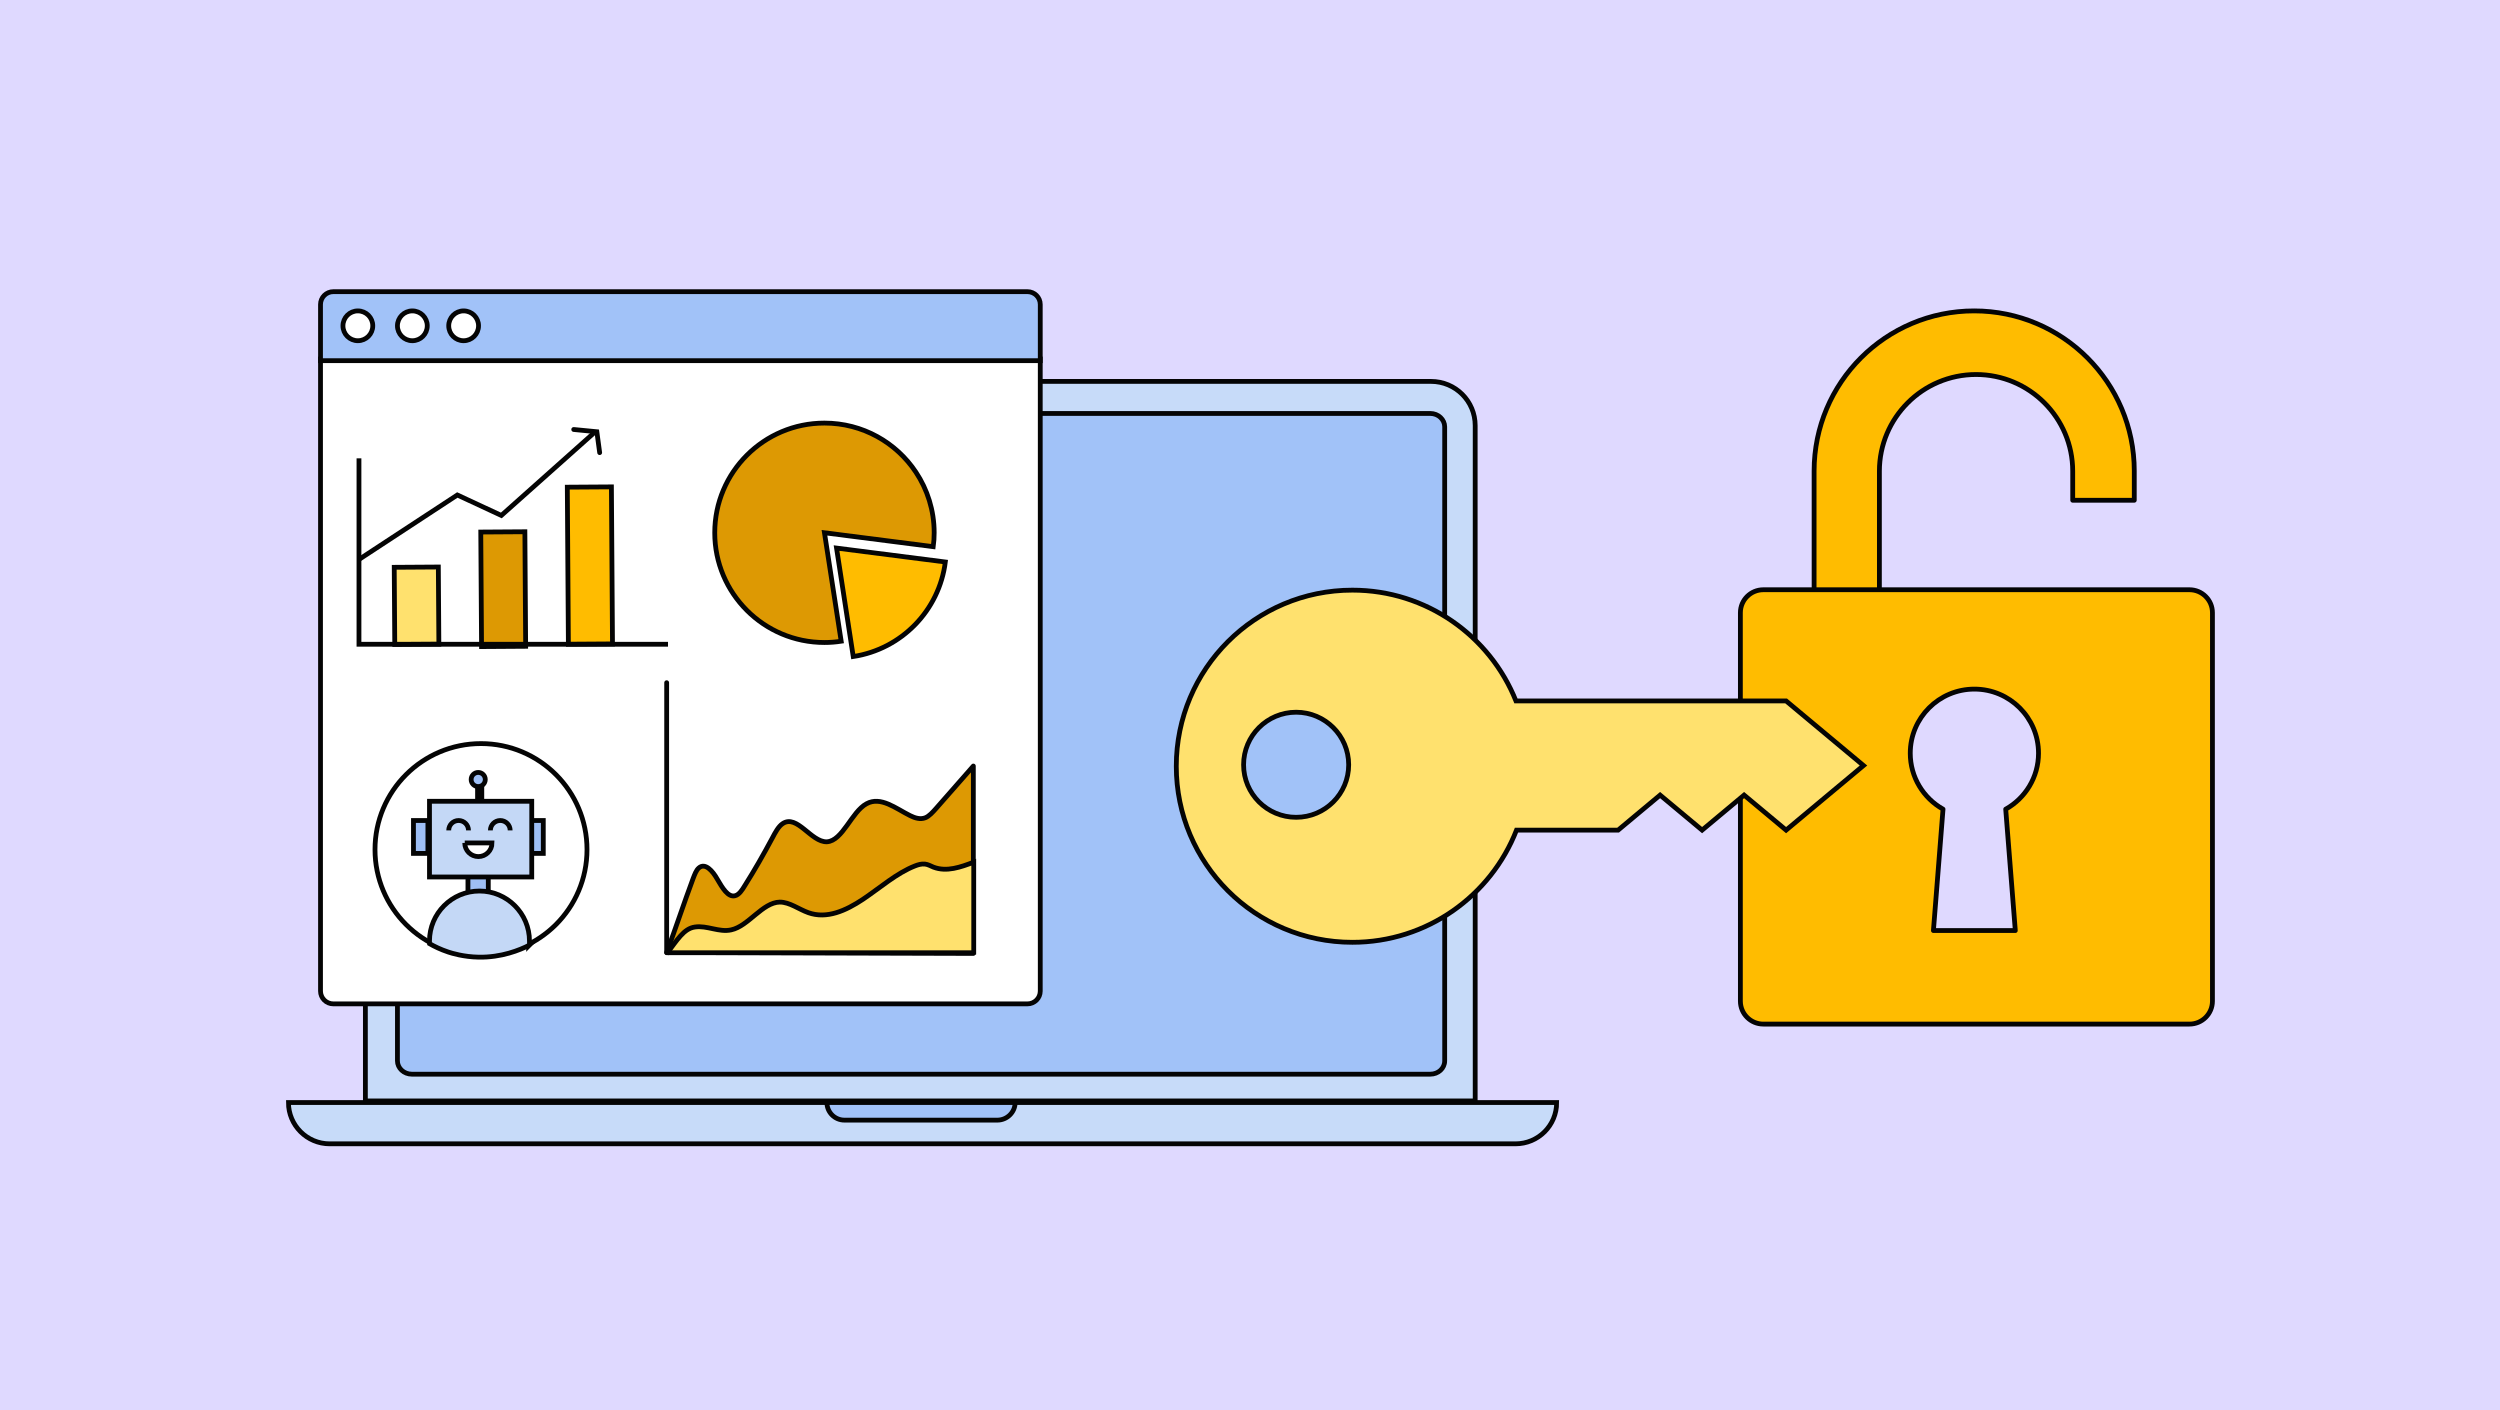 <svg width="780" height="440" viewBox="0 0 780 440" fill="none" xmlns="http://www.w3.org/2000/svg">
<rect x="0" y="0" width="780" height="440" fill="#808080" stroke="none"/>
<g clip-path="url(#clip0_28_8326)">
<path d="M780 0H0V440H780V0Z" fill="#DFD9FF"/>
<path d="M472.803 356.874H102.874C95.731 356.874 90 351.06 90 344H485.677C485.677 351.143 479.946 356.874 472.803 356.874Z" fill="#C7DBF9" stroke="#040404" stroke-width="1.5" stroke-miterlimit="10"/>
<path d="M460.176 343.499H114V132.787C114 125.146 120.146 119 127.787 119H446.471C454.113 119 460.259 125.146 460.259 132.787V343.499H460.176Z" fill="#C7DBF9" stroke="#040404" stroke-width="1.5" stroke-miterlimit="10"/>
<path d="M128.485 129H446.256C448.747 129 450.741 130.91 450.741 133.153V330.991C450.741 333.317 448.747 335.144 446.256 335.144H128.485C125.993 335.144 124 333.234 124 330.991V133.153C124 130.827 125.993 129 128.485 129Z" fill="#A1C2F8" stroke="#040404" stroke-width="1.5" stroke-miterlimit="10"/>
<path d="M311.155 349.482H263.482C260.409 349.482 258 346.99 258 344H316.72C316.72 346.99 314.228 349.482 311.155 349.482Z" fill="#A1C2F8" stroke="#040404" stroke-width="1.5" stroke-miterlimit="10"/>
<path d="M665.894 146.947C665.894 119.363 643.531 97 615.947 97C588.363 97 566 119.363 566 146.947V188.081H586.371V147.005C586.371 130.356 599.88 116.848 616.529 116.848C633.178 116.848 646.686 130.356 646.686 147.005V156.081H665.894V146.947Z" fill="#FFBC00" stroke="#040404" stroke-width="1.5" stroke-linecap="round" stroke-linejoin="round"/>
<path d="M683.113 184H550.169C546.199 184 543 187.213 543 191.169V312.35C543 316.32 546.213 319.519 550.169 319.519H683.113C687.083 319.519 690.282 316.305 690.282 312.35V191.169C690.282 187.213 687.069 184 683.113 184Z" fill="#FFBC00" stroke="#040404" stroke-width="1.5" stroke-linecap="round" stroke-linejoin="round"/>
<path d="M625.779 252.457L628.775 290.335H603.227L606.222 252.457C600.115 249.025 596 242.496 596 235.008C596 223.957 604.957 215 616.008 215C627.059 215 636.016 223.957 636.016 235.008C636.016 242.511 631.886 249.04 625.794 252.457H625.779Z" fill="#DFD9FF" stroke="#040404" stroke-width="1.5" stroke-linecap="round" stroke-linejoin="round"/>
<path fill-rule="evenodd" clip-rule="evenodd" d="M421.939 184.123C445.082 184.123 464.883 198.433 472.976 218.689H557.264L581.412 238.844L557.264 259L544.16 248.064L531.057 259L517.954 248.064L504.851 259H473.147C465.166 279.485 445.247 294 421.939 294C391.597 294 367 269.403 367 239.061C367 208.72 391.597 184.123 421.939 184.123ZM420.787 238.607C420.787 229.553 413.447 222.213 404.393 222.213C395.34 222.213 388 229.553 388 238.607C388 247.66 395.34 255 404.393 255C413.447 255 420.787 247.66 420.787 238.607Z" fill="#FFE16E"/>
<path d="M472.976 218.689L472.279 218.967L472.468 219.439H472.976V218.689ZM557.264 218.689L557.744 218.113L557.535 217.939H557.264V218.689ZM581.412 238.844L581.893 239.42L582.583 238.844L581.893 238.268L581.412 238.844ZM557.264 259L556.783 259.576L557.264 259.977L557.744 259.576L557.264 259ZM544.16 248.064L544.641 247.488L544.16 247.087L543.68 247.488L544.16 248.064ZM531.057 259L530.577 259.576L531.057 259.977L531.538 259.576L531.057 259ZM517.954 248.064L518.435 247.488L517.954 247.087L517.474 247.488L517.954 248.064ZM504.851 259V259.75H505.123L505.332 259.576L504.851 259ZM473.147 259V258.25H472.635L472.448 258.728L473.147 259ZM473.672 218.41C465.47 197.88 445.399 183.373 421.939 183.373V184.873C444.765 184.873 464.297 198.987 472.279 218.967L473.672 218.41ZM557.264 217.939H472.976V219.439H557.264V217.939ZM581.893 238.268L557.744 218.113L556.783 219.264L580.932 239.42L581.893 238.268ZM557.744 259.576L581.893 239.42L580.932 238.268L556.783 258.424L557.744 259.576ZM543.68 248.639L556.783 259.576L557.744 258.424L544.641 247.488L543.68 248.639ZM531.538 259.576L544.641 248.639L543.68 247.488L530.577 258.424L531.538 259.576ZM517.474 248.639L530.577 259.576L531.538 258.424L518.435 247.488L517.474 248.639ZM505.332 259.576L518.435 248.639L517.474 247.488L504.37 258.424L505.332 259.576ZM473.147 259.75H504.851V258.25H473.147V259.75ZM421.939 294.75C445.567 294.75 465.756 280.035 473.846 259.272L472.448 258.728C464.575 278.934 444.928 293.25 421.939 293.25V294.75ZM366.25 239.061C366.25 269.817 391.183 294.75 421.939 294.75V293.25C392.011 293.25 367.75 268.989 367.75 239.061H366.25ZM421.939 183.373C391.183 183.373 366.25 208.305 366.25 239.061H367.75C367.75 209.134 392.011 184.873 421.939 184.873V183.373ZM404.393 222.963C413.033 222.963 420.037 229.967 420.037 238.607H421.537C421.537 229.139 413.861 221.463 404.393 221.463V222.963ZM388.75 238.607C388.75 229.967 395.754 222.963 404.393 222.963V221.463C394.925 221.463 387.25 229.139 387.25 238.607H388.75ZM404.393 254.25C395.754 254.25 388.75 247.246 388.75 238.607H387.25C387.25 248.075 394.925 255.75 404.393 255.75V254.25ZM420.037 238.607C420.037 247.246 413.033 254.25 404.393 254.25V255.75C413.861 255.75 421.537 248.075 421.537 238.607H420.037Z" fill="#040404"/>
<path d="M324.561 112H100V309.208C100 311.417 101.791 313.208 104 313.208H320.561C322.771 313.208 324.561 311.417 324.561 309.208V112Z" fill="white" stroke="#040404" stroke-width="1.5" stroke-miterlimit="10"/>
<path d="M320.561 91H104C101.791 91 100 92.791 100 95V112.523H324.561V95C324.561 92.791 322.771 91 320.561 91Z" fill="#A1C2F8" stroke="#040404" stroke-width="1.5" stroke-miterlimit="10"/>
<path d="M111.652 106.304C114.221 106.304 116.304 104.221 116.304 101.652C116.304 99.083 114.221 97 111.652 97C109.083 97 107 99.083 107 101.652C107 104.221 109.083 106.304 111.652 106.304Z" fill="white" stroke="#040404" stroke-width="1.5" stroke-miterlimit="10"/>
<path d="M128.652 106.304C131.221 106.304 133.304 104.221 133.304 101.652C133.304 99.083 131.221 97 128.652 97C126.083 97 124 99.083 124 101.652C124 104.221 126.083 106.304 128.652 106.304Z" fill="white" stroke="#040404" stroke-width="1.5" stroke-miterlimit="10"/>
<path d="M144.652 106.304C147.221 106.304 149.304 104.221 149.304 101.652C149.304 99.083 147.221 97 144.652 97C142.083 97 140 99.083 140 101.652C140 104.221 142.083 106.304 144.652 106.304Z" fill="white" stroke="#040404" stroke-width="1.5" stroke-miterlimit="10"/>
<path d="M150.072 298.144C168.337 298.144 183.144 283.337 183.144 265.072C183.144 246.807 168.337 232 150.072 232C131.807 232 117 246.807 117 265.072C117 283.337 131.807 298.144 150.072 298.144Z" fill="white" stroke="#040404" stroke-width="1.5" stroke-miterlimit="10"/>
<path d="M152.347 272H146V279.265H152.347V272Z" fill="#9EBFF5" stroke="#040404" stroke-width="1.5" stroke-miterlimit="10"/>
<path d="M150.321 246H149V250.935H150.321V246Z" fill="#9EBFF5" stroke="#040404" stroke-width="1.5" stroke-miterlimit="10"/>
<path d="M149.203 245.406C150.42 245.406 151.406 244.42 151.406 243.203C151.406 241.986 150.42 241 149.203 241C147.986 241 147 241.986 147 243.203C147 244.42 147.986 245.406 149.203 245.406Z" fill="#9EBFF5" stroke="#040404" stroke-width="1.5" stroke-miterlimit="10"/>
<path d="M169.505 256H165V266.264H169.505V256Z" fill="#9EBFF5" stroke="#040404" stroke-width="1.5" stroke-miterlimit="10"/>
<path d="M133.505 256H129V266.264H133.505V256Z" fill="#9EBFF5" stroke="#040404" stroke-width="1.5" stroke-miterlimit="10"/>
<path d="M165.905 250H134V273.618H165.905V250Z" fill="#C4D8F6" stroke="#040404" stroke-width="1.5" stroke-miterlimit="10"/>
<path d="M145.005 263C145.005 265.348 146.909 267.252 149.257 267.252C151.604 267.252 153.509 265.348 153.509 263H145H145.005Z" fill="white" stroke="#040404" stroke-width="1.5" stroke-miterlimit="10"/>
<path d="M159.17 259.085C159.17 257.38 157.79 256 156.085 256C154.38 256 153 257.38 153 259.085" stroke="#040404" stroke-width="1.5" stroke-miterlimit="10"/>
<path d="M146.17 259.085C146.17 257.38 144.79 256 143.085 256C141.38 256 140 257.38 140 259.085" stroke="#040404" stroke-width="1.5" stroke-miterlimit="10"/>
<path d="M165.154 294.909C165.235 294.271 165.195 294.258 165.195 293.597C165.195 284.984 158.21 278 149.597 278C140.984 278 134 284.984 134 293.597C134 293.878 134.009 294.154 134.023 294.425C135.466 295.253 137.438 296.239 139.894 297.049C140.975 297.406 144.626 298.542 149.321 298.632C156.473 298.772 162.164 296.416 165.159 294.905L165.154 294.909Z" fill="#C4D8F6" stroke="#040404" stroke-width="1.5" stroke-miterlimit="10"/>
<path d="M185.391 135L156.42 160.82L142.686 154.438L112 174.554" stroke="#040404" stroke-width="1.5" stroke-miterlimit="10"/>
<path d="M136.761 176.906L123 177L123.165 201.078L136.926 200.984L136.761 176.906Z" fill="#FFE16E" stroke="#040404" stroke-width="1.5" stroke-miterlimit="10"/>
<path d="M163.761 165.906L150 166L150.245 201.738L164.006 201.644L163.761 165.906Z" fill="#DD9903" stroke="#040404" stroke-width="1.5" stroke-miterlimit="10"/>
<path d="M190.761 151.906L177 152L177.336 201.02L191.097 200.926L190.761 151.906Z" fill="#FFBC00" stroke="#040404" stroke-width="1.5" stroke-miterlimit="10"/>
<path d="M112 143V201.008H208.419" stroke="#040404" stroke-width="1.5" stroke-miterlimit="10"/>
<path d="M179 134L186.219 134.705L187.097 141.219" stroke="#040404" stroke-width="1.5" stroke-miterlimit="10" stroke-linecap="round"/>
<path d="M208 297.174C210.829 289.586 213.411 281.706 216.24 274.118C216.732 272.854 217.224 271.492 218.023 270.811C219.991 269.06 222.328 271.686 223.804 274.313C225.341 276.939 227.124 280.052 229.338 279.469C230.568 279.177 231.552 277.718 232.413 276.258C235.426 271.492 238.254 266.53 240.96 261.472C241.882 259.721 242.866 257.872 244.158 256.997C248.647 253.884 253.074 262.834 257.993 262.639C262.913 262.347 265.68 253.3 270.353 250.771C274.781 248.339 279.454 252.23 283.943 254.468C285.481 255.246 287.141 255.732 288.678 255.149C289.908 254.662 291.015 253.398 292.06 252.23C295.934 247.853 299.808 243.378 303.682 239V297.466L208 297.174Z" fill="#DD9903" stroke="#040404" stroke-width="1.5" stroke-miterlimit="10" stroke-linecap="round" stroke-linejoin="round"/>
<path d="M208 297.6C211.321 293.223 213.35 289.721 216.793 289.234C220.606 288.651 224.357 290.985 228.17 290.11C233.519 288.943 237.885 281.549 243.297 281.452C246.371 281.452 249.2 283.689 252.213 284.759C257.932 286.802 263.835 284.176 269.247 280.576C274.596 276.977 279.762 272.405 285.481 270.167C286.465 269.778 287.51 269.486 288.555 269.584C289.478 269.681 290.339 270.167 291.261 270.556C295.381 272.113 299.685 270.556 303.805 269V297.795" fill="#FFE16E"/>
<path d="M208 297.6C211.321 293.223 213.35 289.721 216.793 289.234C220.606 288.651 224.357 290.985 228.17 290.11C233.519 288.943 237.885 281.549 243.297 281.452C246.371 281.452 249.2 283.689 252.213 284.759C257.932 286.802 263.835 284.176 269.247 280.576C274.596 276.977 279.762 272.405 285.481 270.167C286.465 269.778 287.51 269.486 288.555 269.584C289.478 269.681 290.339 270.167 291.261 270.556C295.381 272.113 299.685 270.556 303.805 269V297.795" stroke="#040404" stroke-width="1.5" stroke-miterlimit="10"/>
<path d="M303.744 297.245H208V213" stroke="#040404" stroke-width="1.5" stroke-miterlimit="10" stroke-linecap="round" stroke-linejoin="round"/>
<path d="M261 171L294.941 175.341C293.042 190.487 281.236 202.546 266.211 204.838L261 171Z" fill="#FFBC00" stroke="#040404" stroke-width="1.5" stroke-miterlimit="10"/>
<path d="M291.462 166.231C291.462 159.243 289.357 152.731 285.765 147.324C279.637 138.081 269.15 132 257.231 132C238.324 132 223 147.324 223 166.231C223 185.138 238.324 200.462 257.231 200.462C258.999 200.462 260.749 200.322 262.451 200.06L257.231 166.222L291.172 170.563C291.369 169.141 291.462 167.7 291.462 166.231Z" fill="#DD9903" stroke="#040404" stroke-width="1.5" stroke-miterlimit="10"/>
</g>
<defs>
<clipPath id="clip0_28_8326">
<rect width="780" height="440" fill="white"/>
</clipPath>
</defs>
</svg>

